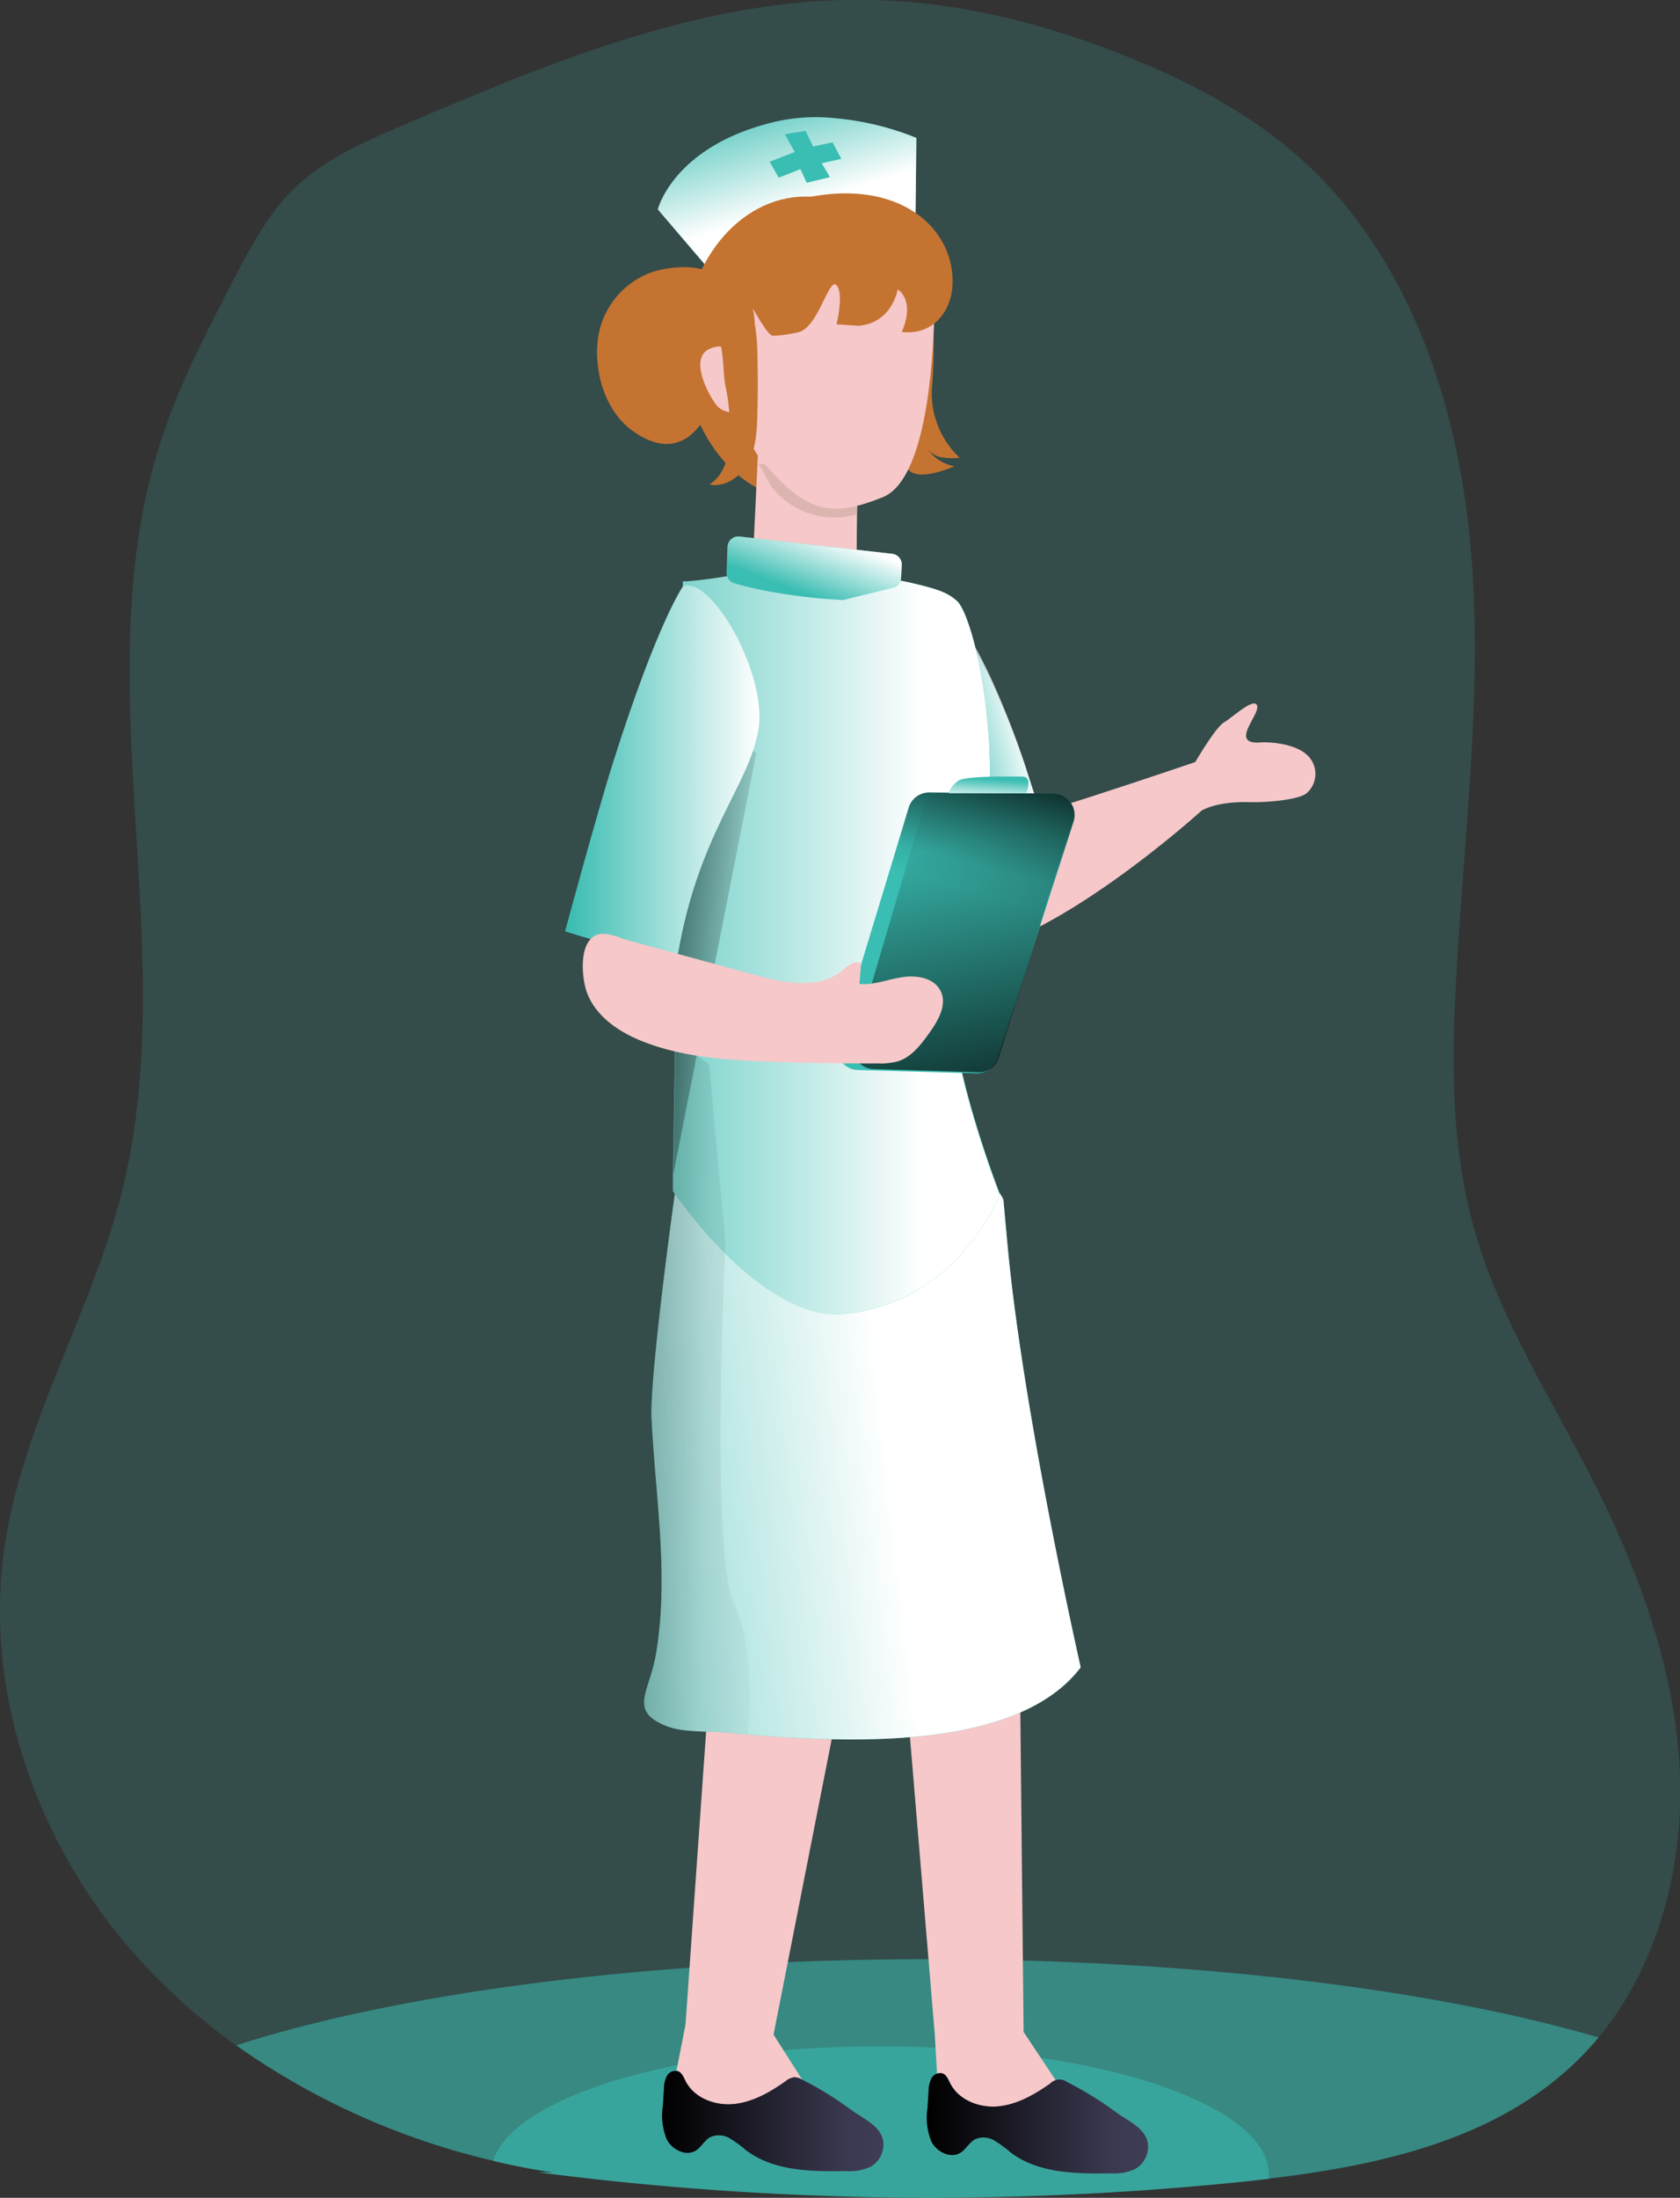 <svg id="Layer_1" data-name="Layer 1" xmlns="http://www.w3.org/2000/svg" xmlns:xlink="http://www.w3.org/1999/xlink" viewBox="0 0 262.55 343.28"><rect x="0" y="0" width="262.55" height="343.28" fill="#333333" stroke="none"/><defs><linearGradient id="linear-gradient" x1="189.27" y1="14.6" x2="195.33" y2="34.21" gradientUnits="userSpaceOnUse"><stop offset="0.02" stop-color="#fff" stop-opacity="0"/><stop offset="0.39" stop-color="#fff" stop-opacity="0.39"/><stop offset="1" stop-color="#fff"/></linearGradient><linearGradient id="linear-gradient-2" x1="218.05" y1="119.91" x2="230.89" y2="116.34" xlink:href="#linear-gradient"/><linearGradient id="linear-gradient-3" x1="134.13" y1="233.15" x2="209.01" y2="224.59" xlink:href="#linear-gradient"/><linearGradient id="linear-gradient-4" x1="157.18" y1="148.76" x2="214.95" y2="148.76" xlink:href="#linear-gradient"/><linearGradient id="linear-gradient-5" x1="118.1" y1="217.35" x2="194.05" y2="218.95" gradientUnits="userSpaceOnUse"><stop offset="0.01"/><stop offset="0.83" stop-opacity="0.07"/><stop offset="1" stop-opacity="0"/></linearGradient><linearGradient id="linear-gradient-6" x1="227.95" y1="117.4" x2="221.77" y2="140.93" xlink:href="#linear-gradient-5"/><linearGradient id="linear-gradient-7" x1="229.92" y1="187.65" x2="216.13" y2="123.23" xlink:href="#linear-gradient-5"/><linearGradient id="linear-gradient-8" x1="89.05" y1="143.82" x2="122.03" y2="147.39" xlink:href="#linear-gradient-5"/><linearGradient id="linear-gradient-9" x1="159.03" y1="122.13" x2="189.42" y2="122.13" xlink:href="#linear-gradient"/><linearGradient id="linear-gradient-10" x1="196.08" y1="94.81" x2="199.65" y2="85.3" xlink:href="#linear-gradient"/><linearGradient id="linear-gradient-11" x1="174.24" y1="333.2" x2="208.77" y2="333.2" xlink:href="#linear-gradient-5"/><linearGradient id="linear-gradient-12" x1="215.6" y1="333.56" x2="250.13" y2="333.56" xlink:href="#linear-gradient-5"/><linearGradient id="linear-gradient-13" x1="225.35" y1="123.53" x2="225.14" y2="127.12" xlink:href="#linear-gradient"/></defs><title>Nurses</title><path d="M320.55,320.16a47.58,47.58,0,0,1-3.75,4c-13.59,13-33.43,16.6-52.12,18.52a477,477,0,0,1-109.78-1.47h2.37c-2.32-.29-4.64-.73-6.93-1.22a115.18,115.18,0,0,1-42.7-18.58,95.09,95.09,0,0,1-16.27-14.72C76.27,289.42,68,265.7,71.51,243c2.92-19.1,13.54-36.16,18.25-54.89,9.55-38.06-6-79.58,6-117,2.83-8.84,7.13-17.14,11.41-25.39,2.68-5.15,5.42-10.4,9.6-14.44,4.69-4.53,10.85-7.19,16.85-9.76,23.36-10,47.6-20.11,73-19.62,14.05.26,27.9,3.83,40.91,9.13,9.39,3.83,18.5,8.64,26.11,15.36,17,15,24.82,38,26.87,60.57s-1,45.19-2.22,67.78c-.7,12.89-.77,26,2.63,38.47,3.84,14.09,11.91,26.57,18.54,39.57,7.44,14.57,13.24,30.33,13.82,46.68C333.74,294,329.72,309.06,320.55,320.16Z" transform="translate(-70.72 -1.92)" fill="#3ABDB2" opacity="0.18" style="isolation:isolate"/><path d="M320.55,320.16a47.58,47.58,0,0,1-3.75,4c-12.56,12-30.48,16-47.88,18.05-1.42.17-2.83.32-4.24.47a477,477,0,0,1-109.78-1.47h2.37c-2.32-.29-4.64-.73-6.93-1.22-.88-.19-1.76-.39-2.63-.6a114.6,114.6,0,0,1-40.07-18c25.41-8.2,64.6-13.46,108.55-13.46C257.81,308,295.14,312.7,320.55,320.16Z" transform="translate(-70.72 -1.92)" fill="#3ABDB2" opacity="0.54" style="isolation:isolate"/><path d="M269,341.51a6.23,6.23,0,0,1,0,.74c-1.42.17-2.83.32-4.24.47a477,477,0,0,1-109.78-1.47h2.37c-2.32-.29-4.64-.73-6.93-1.22-.88-.19-1.76-.39-2.63-.6,3.15-10.06,29-17.89,60.46-17.89C241.74,321.54,269,330.48,269,341.51Z" transform="translate(-70.72 -1.92)" fill="#3ABDB2" opacity="0.54" style="isolation:isolate"/><path d="M182.25,44.83l-8.72-10.2s2.4-9.82,18.07-13.63a28.29,28.29,0,0,1,9.44-.63,44.27,44.27,0,0,1,12.89,3.09l-.13,11.69S185.26,36.73,182.25,44.83Z" transform="translate(-70.72 -1.92)" fill="#3ABDB2"/><path d="M182.25,44.83l-8.72-10.2s2.4-9.82,18.07-13.63a28.29,28.29,0,0,1,9.44-.63,44.27,44.27,0,0,1,12.89,3.09l-.13,11.69S185.26,36.73,182.25,44.83Z" transform="translate(-70.72 -1.92)" fill="url(#linear-gradient)"/><path d="M182.25,44.83c-2.52-1.86-7.64-1.22-10.18-.2a12.9,12.9,0,0,0-7.57,8.53,15.5,15.5,0,0,0-.39,5.47c.37,4,2.11,8.12,5.39,10.52,6.86,5,11.09.36,13.13-5.89a23.38,23.38,0,0,0,1.21-11.08c-.37-2.82.92-5.06-1.27-7.08Z" transform="translate(-70.72 -1.92)" fill="#c47331"/><ellipse cx="125.91" cy="54.44" rx="19.03" ry="23.74" fill="#c47331"/><path d="M216.53,51.55a82.87,82.87,0,0,1-.11,10.34,13.77,13.77,0,0,0,4.28,11.53,9.9,9.9,0,0,1-2.93-.09,3.29,3.29,0,0,1-2.3-1.68,6.28,6.28,0,0,0,4.42,3.09c-2,.87-7.31,2.73-7.67-.66-.13-1.3.41-2.81.51-4.11.14-1.77.17-3.56.26-5.33l.68-14.25" transform="translate(-70.72 -1.92)" fill="#c47331"/><path d="M257,121.84s3.49-6.16,5-7.08c1.35-.83,4.19-3.46,5-2.88,1.4,1-4.66,6.41.75,6,.85-.07,5.19,0,7.28,2a4,4,0,0,1-.19,6c-1.42,1-6.29,1.41-8.92,1.33s-5.71.3-7.51,1.38" transform="translate(-70.72 -1.92)" fill="#f6c8c9"/><path d="M219.73,95.68s2.5,7.85,2.75,12.09,2.23,22.08,2.9,23,32.65-10,32.65-10,1.93,2.72.38,7.85c0,0-23.74,21.49-38.11,22.33s-12.53-33.2-12.53-33.2" transform="translate(-70.72 -1.92)" fill="#f6c8c9"/><path d="M233.59,129.85a1.37,1.37,0,0,1,.08.89,1.33,1.33,0,0,1-.41.51l-5.49,4.94a4.65,4.65,0,0,1-2.28,1.36,3.09,3.09,0,0,1-2.6-1.06,9.18,9.18,0,0,1-1.52-2.47,41.74,41.74,0,0,1-2.48-6,34.46,34.46,0,0,1-1.22-9.66c0-3.78.17-7.55.43-11.32a12.61,12.61,0,0,1,.62-3.72,4.37,4.37,0,0,1,1.72-2.28c1.16-.57,1.37.11,1.95,1.11,1.22,2.11,2.32,4.27,3.34,6.47A136.22,136.22,0,0,1,231,122C231.88,124.62,232.74,127.23,233.59,129.85Z" transform="translate(-70.72 -1.92)" fill="#3ABDB2"/><path d="M233.41,129.14a1.42,1.42,0,0,1,.09.88,1.3,1.3,0,0,1-.42.51l-5.49,4.95a4.65,4.65,0,0,1-2.28,1.36,3.13,3.13,0,0,1-2.6-1.06,9.34,9.34,0,0,1-1.52-2.47,42.93,42.93,0,0,1-2.48-6,34.14,34.14,0,0,1-1.21-9.66c-.05-3.78.16-7.56.42-11.33a12.6,12.6,0,0,1,.62-3.71,4.37,4.37,0,0,1,1.72-2.28c1.16-.58,1.37.11,2,1.11,1.22,2.1,2.32,4.27,3.35,6.47a141.44,141.44,0,0,1,5.25,13.34C231.7,123.9,232.56,126.52,233.41,129.14Z" transform="translate(-70.72 -1.92)" fill="url(#linear-gradient-2)"/><path d="M191.61,319.71,201.34,335c-1.56-.53-16.13-3.81-19.51-3.8a10.69,10.69,0,0,1-6.1-2.23l2.12-10.83,3.77-53.56,20.27,2.94Z" transform="translate(-70.72 -1.92)" fill="#f6c8c9"/><path d="M230.69,319.3l9.15,13.77c-1.64-.13-12.65-2.56-15.92-1.7a10.74,10.74,0,0,1-6.47-.64l-.64-11-4.14-49.58,17.43-8.49Z" transform="translate(-70.72 -1.92)" fill="#f6c8c9"/><path d="M189.2,72.19l-.82,17.24a9,9,0,0,0,8.22,3.86c8.31-.93,8-3.4,8-3.4s0-12.45.34-15.23" transform="translate(-70.72 -1.92)" fill="#f6c8c9"/><path d="M191.18,77.8l-1.92-3.47,15.63,1.73c-.13,1.06-.21,3.53-.26,6.19A12.44,12.44,0,0,1,191.18,77.8Z" transform="translate(-70.72 -1.92)" fill="#dcb5b0"/><path d="M239.61,262.35c-10.46,13.79-39.4,11.65-55.46,10.19-2.72-.25-6.66,0-9.21-1-6.05-2.38-2.77-5.18-1.73-11.14,2.12-12.22-.08-24.73-.67-37-.23-5.05,2.07-23.68,3.65-35.07.74-5.33,1.32-9.08,1.41-9.13,3.85-2.07,13.54,5.28,17.86,5.09,1.85-.09,19.87-2.57,27.71-3.57a65.84,65.84,0,0,0,3.84,7.66,7.31,7.31,0,0,1,.53.9c.19,2.07.4,4.4.63,6.91C230.58,222.64,239.61,262.35,239.61,262.35Z" transform="translate(-70.72 -1.92)" fill="#3ABDB2"/><path d="M239.61,262.35c-9.75,12.85-35.55,11.86-52,10.49l-3.45-.3c-2.72-.25-6.66,0-9.21-1-6.05-2.38-2.77-5.18-1.73-11.14,2.12-12.22-.08-24.73-.67-37-.23-5.05,2.07-23.68,3.65-35.07.74-5.33,1.32-9.08,1.41-9.13,1.21-.66,3-.37,5,.31,4.4,1.5,9.88,4.91,12.84,4.78,1.85-.09,19.87-2.57,27.71-3.57a64.93,64.93,0,0,0,3.83,7.65h0a7.31,7.31,0,0,1,.53.9c.19,2.07.4,4.4.63,6.91C230.58,222.64,239.61,262.35,239.61,262.35Z" transform="translate(-70.72 -1.92)" fill="url(#linear-gradient-3)"/><path d="M227,188.42s-6.38,16.89-24.28,18.71c-11.95,1.23-24.51-15.86-26.54-18.76l-.29-.42,0-2.59,1-59.91.55-32.72s2.25.1,11.22-1.55c8.42-1.54,11.55-.77,17.64.39,11.1,2.11,12.36,2.8,14,4.24,2.87,2.48,10,31.34-.06,55.09C216.13,160.74,227,188.42,227,188.42Z" transform="translate(-70.72 -1.92)" fill="#3ABDB2"/><path d="M227,188.42s-6.38,16.89-24.28,18.71c-6.7.69-13.58-4.37-18.7-9.47a74.06,74.06,0,0,1-7.84-9.29l-.29-.42,0-2.59.35-20.81.64-39.1.55-32.72s2.25.1,11.22-1.55c8.42-1.54,11.55-.77,17.64.39,11.1,2.11,12.36,2.8,14,4.24,2.87,2.48,10,31.34-.06,55.09-4.12,9.71,6.42,36.8,6.7,37.51Z" transform="translate(-70.72 -1.92)" fill="url(#linear-gradient-4)"/><path d="M187.6,272.84l-3.45-.3c-2.72-.25-6.66,0-9.21-1-6.05-2.38-2.77-5.18-1.73-11.14,2.12-12.22-.08-24.73-.67-37-.23-5.05,2.07-23.68,3.65-35.07l-.29-.42,0-2.59.35-20.81,5.31,3.67,1,11.33L184.11,196s0,.59-.08,1.63c-.39,8.54-2,48.07,1.5,55.06C188.42,258.51,188,268.17,187.6,272.84Z" transform="translate(-70.72 -1.92)" fill="url(#linear-gradient-5)"/><path d="M205.35,152.4l7.38-24.33A3.34,3.34,0,0,1,216,125.7l19.34.17a3.35,3.35,0,0,1,3.16,4.37l-11.87,37a3.35,3.35,0,0,1-3.28,2.33l-18.56-.52a3.35,3.35,0,0,1-3.11-4.31Z" transform="translate(-70.72 -1.92)" fill="#3ABDB2"/><path d="M205.35,152.4l7.38-24.33A3.34,3.34,0,0,1,216,125.7l19.34.17a3.35,3.35,0,0,1,3.16,4.37l-11.87,37a3.35,3.35,0,0,1-3.28,2.33l-18.56-.52a3.35,3.35,0,0,1-3.11-4.31Z" transform="translate(-70.72 -1.92)" fill="url(#linear-gradient-6)"/><path d="M207.91,152.3l7.16-24.22a3.16,3.16,0,0,1,3-2.37l17.48.18a3.23,3.23,0,0,1,2.77,4.34L226.8,167.1a3.14,3.14,0,0,1-3,2.31L207,168.89a3.22,3.22,0,0,1-2.72-4.29Z" transform="translate(-70.72 -1.92)" fill="url(#linear-gradient-7)"/><path d="M182.7,44.27s.69,22.08,7.11,29.63c6.77,8,10.63,9,18.84,5.69,7-2.78,7.82-21.91,8.06-27.41C217.32,37.89,195.41,25.58,182.7,44.27Z" transform="translate(-70.72 -1.92)" fill="#f6c8c9"/><polygon points="118.2 117.64 105.22 183.44 106.21 123.54 106.88 107.88 118.2 117.64" fill="url(#linear-gradient-8)"/><path d="M185.25,58.29s-.36-3.32-3.63-1.89-.2,7.24,1.08,8.81,3.72,1.09,3.72,1.09" transform="translate(-70.72 -1.92)" fill="#f6c8c9"/><path d="M216.31,37.36a12.63,12.63,0,0,1,3.24,9.5c-.43,4.27-3.44,7.46-7.91,6.9,0,0,2.24-4.48-.63-6.66,0,0-.78,5.23-6.12,5.71l-3.44-.24s1.2-4.78,0-6.1-2.86,6.69-6,7.35a19.93,19.93,0,0,1-3.95.54c-.7.12-3.11-4.24-3.15-4.3a10.88,10.88,0,0,1,.32,2.42,28.59,28.59,0,0,1,.4,4.16c.1,3.4.11,6.8,0,10.2-.07,2.51-.22,5.11-1.4,7.33s-3.66,3.94-6.12,3.43c2.08-1.23,2.95-3.81,3.16-6.22a32.56,32.56,0,0,0-.64-9.31c-.45-2.46-.14-5.89-1.41-8.13-3.87-6.82-.06-15.3,6.55-18.55,7.18-3.54,17.56-5,24.55-.24A13.53,13.53,0,0,1,216.31,37.36Z" transform="translate(-70.72 -1.92)" fill="#c47331"/><path d="M177.48,93.47s-3.93,5.43-10.92,27.45c-2.6,8.17-7.53,26.46-7.53,26.46s10.34,3.53,17.64,3.53c3.27-18.95,11.12-26.29,12.59-35S181.86,91.79,177.48,93.47Z" transform="translate(-70.72 -1.92)" fill="#3ABDB2"/><path d="M177.48,93.47s-3.93,5.43-10.92,27.45c-2.6,8.17-7.53,26.46-7.53,26.46s10.34,3.53,17.64,3.53c3.27-18.95,11.12-26.29,12.59-35S181.86,91.79,177.48,93.47Z" transform="translate(-70.72 -1.92)" fill="url(#linear-gradient-9)"/><path d="M184.41,87.35l-.15,4a1.71,1.71,0,0,0,.92,1.57s6.34,2.14,17.3,2.72l8.06-2a1.71,1.71,0,0,0,1-1.44l.11-2a1.69,1.69,0,0,0-1.5-1.78l-23.85-2.7A1.7,1.7,0,0,0,184.41,87.35Z" transform="translate(-70.72 -1.92)" fill="#3ABDB2"/><path d="M184.41,87.35l-.15,4a1.71,1.71,0,0,0,.92,1.57s6.34,2.14,17.3,2.72l8.06-2a1.71,1.71,0,0,0,1-1.44l.11-2a1.69,1.69,0,0,0-1.5-1.78l-23.85-2.7A1.7,1.7,0,0,0,184.41,87.35Z" transform="translate(-70.72 -1.92)" fill="url(#linear-gradient-10)"/><path d="M196.1,326.75a2.51,2.51,0,0,0-1.31-.38,2.7,2.7,0,0,0-1.29.61c-2.43,1.72-5.1,3.26-8.06,3.57s-6.23-.92-7.58-3.57c-.3-.6-.57-1.31-1.19-1.55a1.52,1.52,0,0,0-1.74.77,4.5,4.5,0,0,0-.45,2l-.16,2.6a9.9,9.9,0,0,0,.62,5.3c.84,1.6,3,2.66,4.51,1.72.88-.55,1.36-1.6,2.26-2.1a3.32,3.32,0,0,1,3.07.19,19.85,19.85,0,0,1,2.58,1.89c4.35,3.26,10.23,3.31,15.66,3.23a7.85,7.85,0,0,0,3.73-.67,4,4,0,0,0,2-4c-.37-2.39-3.09-3.5-4.85-4.78A54.12,54.12,0,0,0,196.1,326.75Z" transform="translate(-70.72 -1.92)" fill="#3f3d56"/><path d="M237.46,327.1a2,2,0,0,0-2.6.24c-2.43,1.71-5.1,3.26-8.06,3.57s-6.23-.93-7.58-3.57c-.3-.6-.57-1.32-1.19-1.56a1.54,1.54,0,0,0-1.74.77,4.54,4.54,0,0,0-.45,2l-.16,2.59a9.92,9.92,0,0,0,.62,5.31c.84,1.6,3,2.66,4.51,1.71.88-.54,1.36-1.6,2.26-2.09a3.29,3.29,0,0,1,3.07.19,19.85,19.85,0,0,1,2.58,1.89c4.35,3.26,10.23,3.31,15.66,3.23a7.85,7.85,0,0,0,3.73-.67,4,4,0,0,0,2-4c-.37-2.4-3.09-3.5-4.85-4.79A56,56,0,0,0,237.46,327.1Z" transform="translate(-70.72 -1.92)" fill="#3f3d56"/><path d="M196.1,326.75a2.51,2.51,0,0,0-1.31-.38,2.7,2.7,0,0,0-1.29.61c-2.43,1.72-5.1,3.26-8.06,3.57s-6.23-.92-7.58-3.57c-.3-.6-.57-1.31-1.19-1.55a1.52,1.52,0,0,0-1.74.77,4.5,4.5,0,0,0-.45,2l-.16,2.6a9.9,9.9,0,0,0,.62,5.3c.84,1.6,3,2.66,4.51,1.72.88-.55,1.36-1.6,2.26-2.1a3.32,3.32,0,0,1,3.07.19,19.85,19.85,0,0,1,2.58,1.89c4.35,3.26,10.23,3.31,15.66,3.23a7.85,7.85,0,0,0,3.73-.67,4,4,0,0,0,2-4c-.37-2.39-3.09-3.5-4.85-4.78A54.12,54.12,0,0,0,196.1,326.75Z" transform="translate(-70.72 -1.92)" fill="url(#linear-gradient-11)"/><path d="M237.46,327.1a2,2,0,0,0-2.6.24c-2.43,1.71-5.1,3.26-8.06,3.57s-6.23-.93-7.58-3.57c-.3-.6-.57-1.32-1.19-1.56a1.54,1.54,0,0,0-1.74.77,4.54,4.54,0,0,0-.45,2l-.16,2.59a9.92,9.92,0,0,0,.62,5.31c.84,1.6,3,2.66,4.51,1.71.88-.54,1.36-1.6,2.26-2.09a3.29,3.29,0,0,1,3.07.19,19.85,19.85,0,0,1,2.58,1.89c4.35,3.26,10.23,3.31,15.66,3.23a7.85,7.85,0,0,0,3.73-.67,4,4,0,0,0,2-4c-.37-2.4-3.09-3.5-4.85-4.79A56,56,0,0,0,237.46,327.1Z" transform="translate(-70.72 -1.92)" fill="url(#linear-gradient-12)"/><path d="M162.41,156.84c1.34,3.79,5,6.26,8.74,7.74,6.26,2.48,13.12,2.92,19.85,3.17q8.44.31,16.9.27a10.18,10.18,0,0,0,3.21-.35c2.12-.69,3.55-2.61,4.85-4.42s2.79-4.31,1.81-6.44-3.7-2.61-6-2.27-4.46,1.27-6.74,1.07l.28-3.21c-1-.63-2.15.4-3,1.14-3.65,3-9,1.92-13.59.67l-19.6-5.36c-2.18-.6-4.71-2.08-6.32,0C161.35,150.76,161.7,154.79,162.41,156.84Z" transform="translate(-70.72 -1.92)" fill="#f6c8c9"/><path d="M219,125.81a3.72,3.72,0,0,1,1.6-2c1-.64,7-.63,10-.58,1,0,1.12,1.31.32,2.83l.13-.22Z" transform="translate(-70.72 -1.92)" fill="#3ABDB2"/><path d="M219,125.81a3.72,3.72,0,0,1,1.6-2c1-.64,7-.63,10-.58,1,0,1.12,1.31.32,2.83l.13-.22Z" transform="translate(-70.72 -1.92)" fill="url(#linear-gradient-13)"/><polygon points="122.65 20.95 124.2 23.74 120.28 25.26 121.7 27.75 125.09 26.41 126.07 28.55 129.7 27.66 128.42 25.49 131.48 24.81 130.11 22.23 127.08 22.88 125.89 20.44 122.65 20.95" fill="#3ABDB2"/></svg>